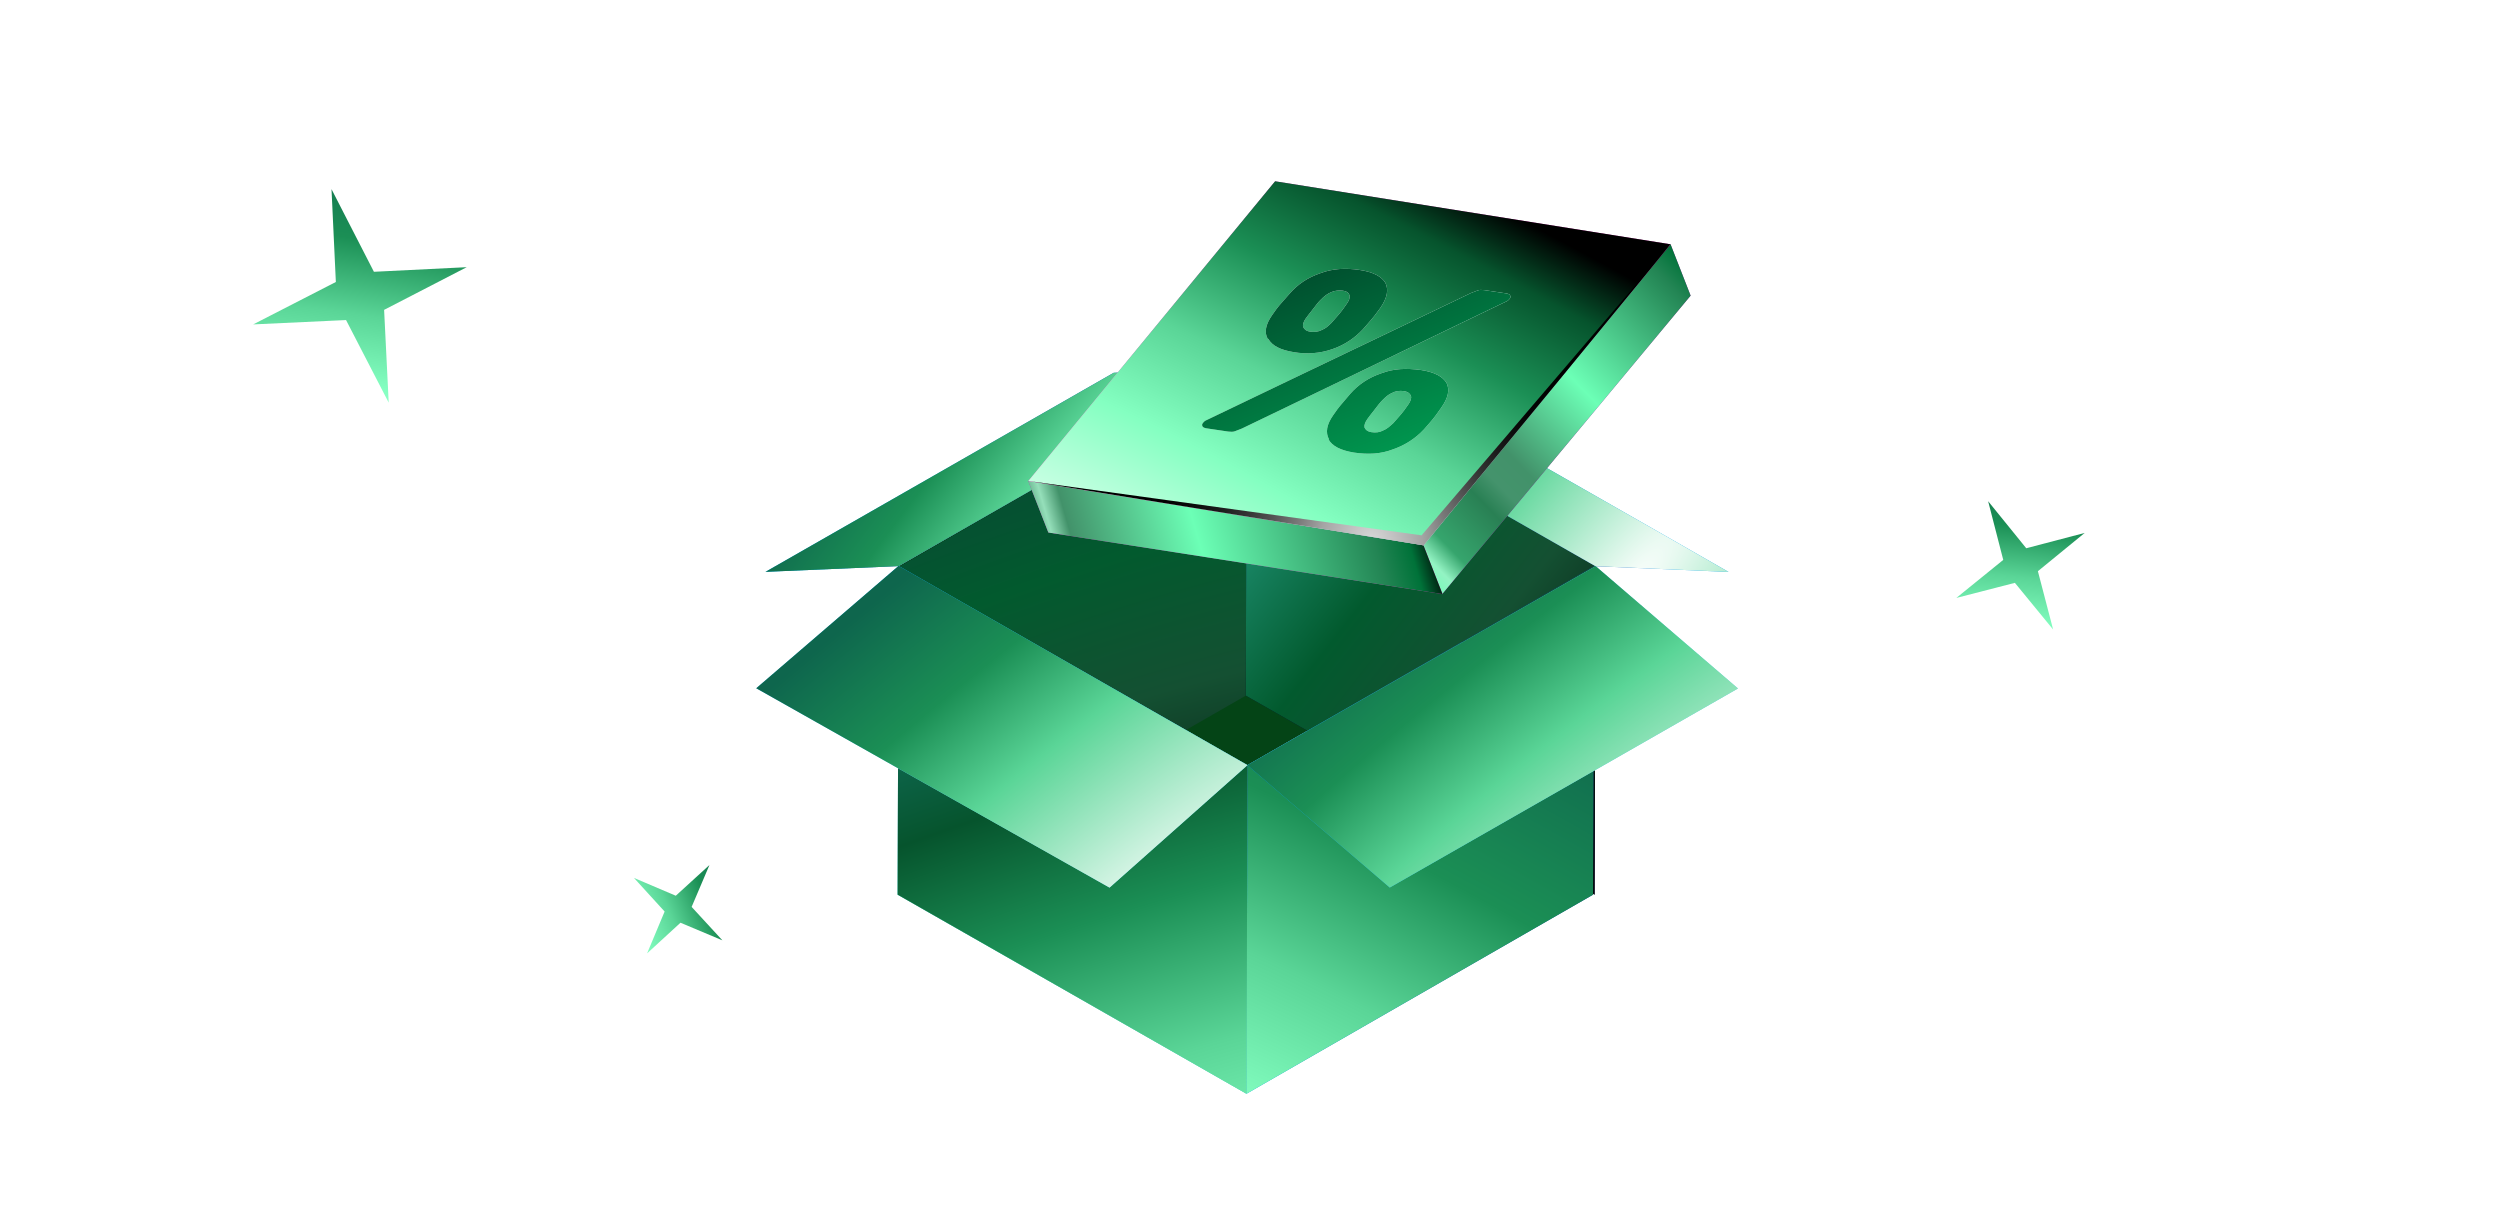 <svg width="256" height="124" viewBox="0 0 256 124" fill="none" xmlns="http://www.w3.org/2000/svg">
<path d="M127.502 37.587L92.016 57.971L127.737 78.355L163.222 57.971L127.502 37.587Z" fill="#044416"/>
<path d="M127.568 71.232L127.671 37.587L92.178 57.971L92.082 91.616L127.568 71.232Z" fill="url(#paint0_radial_218_3528)"/>
<path d="M163.288 91.616L163.391 57.971L127.671 37.587L127.568 71.232L163.288 91.616Z" fill="url(#paint1_linear_218_3528)"/>
<path d="M163.288 91.616L163.391 57.971L127.671 37.587L127.568 71.232L163.288 91.616Z" fill="url(#paint2_linear_218_3528)"/>
<path d="M114.041 38.174L78.386 58.558L92.016 57.971L127.671 37.587L114.041 38.174Z" fill="url(#paint3_linear_218_3528)"/>
<path d="M114.041 38.174L78.386 58.558L92.016 57.971L127.671 37.587L114.041 38.174Z" fill="url(#paint4_radial_218_3528)"/>
<path d="M141.344 38.181L176.999 58.565L163.369 57.978L127.671 37.587L141.344 38.181Z" fill="url(#paint5_linear_218_3528)"/>
<path d="M141.344 38.181L176.999 58.565L163.369 57.978L127.671 37.587L141.344 38.181Z" fill="url(#paint6_radial_218_3528)"/>
<path d="M127.737 78.355L127.641 112L163.127 91.616L163.222 57.971L127.737 78.355Z" fill="url(#paint7_linear_218_3528)"/>
<path d="M127.737 78.355L127.641 112L163.127 91.616L163.222 57.971L127.737 78.355Z" fill="url(#paint8_radial_218_3528)"/>
<path d="M92.016 57.971L91.921 91.616L127.641 112L127.737 78.355L92.016 57.971Z" fill="url(#paint9_linear_218_3528)"/>
<path d="M92.016 57.971L91.921 91.616L127.641 112L127.737 78.355L92.016 57.971Z" fill="url(#paint10_radial_218_3528)"/>
<path d="M92.016 57.971L91.921 91.616L127.641 112L127.737 78.355L92.016 57.971Z" fill="url(#paint11_radial_218_3528)"/>
<path d="M163.391 57.971L127.737 78.355L142.312 90.884L177.967 70.5L163.391 57.971Z" fill="url(#paint12_linear_218_3528)"/>
<path d="M163.391 57.971L127.737 78.355L142.312 90.884L177.967 70.5L163.391 57.971Z" fill="url(#paint13_radial_218_3528)"/>
<path d="M92.016 57.949L127.737 78.355L113.616 90.891L77.441 70.478L92.016 57.949Z" fill="url(#paint14_linear_218_3528)"/>
<path d="M92.016 57.949L127.737 78.355L113.616 90.891L77.441 70.478L92.016 57.949Z" fill="url(#paint15_radial_218_3528)"/>
<path d="M145.723 55.843L147.674 60.838L173.118 30.273L171.057 24.998L145.723 55.843Z" fill="url(#paint16_linear_218_3528)"/>
<path d="M145.723 55.843L147.674 60.838L173.118 30.273L171.057 24.998L145.723 55.843Z" fill="url(#paint17_linear_218_3528)"/>
<path d="M145.763 55.84L147.714 60.836L107.351 54.531L105.29 49.255L145.763 55.84Z" fill="url(#paint18_linear_218_3528)"/>
<path d="M145.763 55.84L147.714 60.836L107.351 54.531L105.29 49.255L145.763 55.84Z" fill="url(#paint19_linear_218_3528)"/>
<path d="M105.303 49.257L145.78 55.843L171.06 25.015L130.571 18.563L105.303 49.257Z" fill="url(#paint20_linear_218_3528)"/>
<path d="M105.303 49.257L145.78 55.843L171.06 25.015L130.571 18.563L105.303 49.257Z" fill="url(#paint21_radial_218_3528)"/>
<g filter="url(#filter0_i_218_3528)">
<path d="M123.13 43.15C123.09 43.049 123.051 42.948 123.212 42.769C123.293 42.68 123.374 42.59 123.524 42.532L150.61 29.514C150.912 29.397 151.163 29.299 151.314 29.241C151.515 29.163 151.755 29.186 151.995 29.209L154.268 29.547C154.459 29.589 154.598 29.651 154.638 29.752C154.677 29.853 154.717 29.954 154.555 30.133C154.474 30.222 154.394 30.312 154.243 30.37L127.157 43.388C126.856 43.505 126.604 43.602 126.454 43.661C126.253 43.739 126.012 43.716 125.772 43.693L123.499 43.355C123.309 43.313 123.169 43.251 123.13 43.15ZM129.823 34.215C129.446 33.547 129.592 32.735 130.259 31.778C130.593 31.3 130.816 30.981 130.977 30.802C131.139 30.623 131.492 30.195 132.058 29.569C132.896 28.604 133.903 27.922 135.178 27.485C136.434 26.997 137.798 26.933 139.21 27.14C140.622 27.348 141.501 27.82 141.877 28.488C142.203 29.175 142.058 29.987 141.36 31.014C140.914 31.652 140.561 32.08 140.399 32.258C140.238 32.438 139.965 32.776 139.561 33.223C138.703 34.138 137.646 34.839 136.421 35.257C135.145 35.694 133.852 35.789 132.49 35.562C131.128 35.336 130.269 34.913 129.873 34.196L129.823 34.215ZM136.1 44.507C135.704 43.789 135.85 42.977 136.517 42.02C136.851 41.542 137.074 41.223 137.235 41.044C137.397 40.865 137.75 40.437 138.265 39.83C139.104 38.865 140.16 38.164 141.436 37.727C142.692 37.239 144.006 37.194 145.468 37.382C146.879 37.589 147.758 38.062 148.135 38.729C148.461 39.416 148.316 40.228 147.567 41.275C147.122 41.913 146.819 42.321 146.657 42.5C146.496 42.679 146.223 43.018 145.819 43.465C144.961 44.379 143.904 45.081 142.628 45.518C141.372 46.005 140.059 46.05 138.647 45.843C137.286 45.616 136.426 45.194 136.03 44.476L136.1 44.507ZM135.361 33.285C135.763 33.129 136.056 32.841 136.348 32.553C136.752 32.105 137.025 31.767 137.186 31.588C137.348 31.409 137.57 31.09 137.904 30.612C138.127 30.293 138.249 30.013 138.201 29.741C138.102 29.489 137.923 29.326 137.492 29.26C136.701 29.161 135.947 29.453 135.251 30.189C135.039 30.387 134.766 30.726 134.463 31.134C134.11 31.562 133.887 31.881 133.695 32.13C133.472 32.449 133.37 32.779 133.449 32.981C133.528 33.183 133.727 33.396 134.157 33.462C134.588 33.527 135.029 33.472 135.361 33.285ZM141.639 43.577C142.041 43.421 142.333 43.133 142.676 42.825C143.08 42.378 143.353 42.039 143.514 41.861C143.676 41.682 143.898 41.363 144.232 40.884C144.455 40.565 144.557 40.235 144.478 40.033C144.399 39.831 144.2 39.618 143.77 39.553C143.339 39.487 142.898 39.542 142.566 39.729C142.164 39.885 141.871 40.173 141.579 40.461C141.367 40.66 141.094 40.998 140.791 41.407C140.437 41.835 140.215 42.154 140.023 42.403C139.8 42.721 139.678 43.001 139.726 43.273C139.805 43.475 140.004 43.688 140.435 43.754C140.865 43.819 141.257 43.783 141.639 43.577Z" fill="white"/>
<path d="M123.13 43.15C123.09 43.049 123.051 42.948 123.212 42.769C123.293 42.68 123.374 42.59 123.524 42.532L150.61 29.514C150.912 29.397 151.163 29.299 151.314 29.241C151.515 29.163 151.755 29.186 151.995 29.209L154.268 29.547C154.459 29.589 154.598 29.651 154.638 29.752C154.677 29.853 154.717 29.954 154.555 30.133C154.474 30.222 154.394 30.312 154.243 30.37L127.157 43.388C126.856 43.505 126.604 43.602 126.454 43.661C126.253 43.739 126.012 43.716 125.772 43.693L123.499 43.355C123.309 43.313 123.169 43.251 123.13 43.15ZM129.823 34.215C129.446 33.547 129.592 32.735 130.259 31.778C130.593 31.3 130.816 30.981 130.977 30.802C131.139 30.623 131.492 30.195 132.058 29.569C132.896 28.604 133.903 27.922 135.178 27.485C136.434 26.997 137.798 26.933 139.21 27.14C140.622 27.348 141.501 27.82 141.877 28.488C142.203 29.175 142.058 29.987 141.36 31.014C140.914 31.652 140.561 32.08 140.399 32.258C140.238 32.438 139.965 32.776 139.561 33.223C138.703 34.138 137.646 34.839 136.421 35.257C135.145 35.694 133.852 35.789 132.49 35.562C131.128 35.336 130.269 34.913 129.873 34.196L129.823 34.215ZM136.1 44.507C135.704 43.789 135.85 42.977 136.517 42.02C136.851 41.542 137.074 41.223 137.235 41.044C137.397 40.865 137.75 40.437 138.265 39.83C139.104 38.865 140.16 38.164 141.436 37.727C142.692 37.239 144.006 37.194 145.468 37.382C146.879 37.589 147.758 38.062 148.135 38.729C148.461 39.416 148.316 40.228 147.567 41.275C147.122 41.913 146.819 42.321 146.657 42.5C146.496 42.679 146.223 43.018 145.819 43.465C144.961 44.379 143.904 45.081 142.628 45.518C141.372 46.005 140.059 46.05 138.647 45.843C137.286 45.616 136.426 45.194 136.03 44.476L136.1 44.507ZM135.361 33.285C135.763 33.129 136.056 32.841 136.348 32.553C136.752 32.105 137.025 31.767 137.186 31.588C137.348 31.409 137.57 31.09 137.904 30.612C138.127 30.293 138.249 30.013 138.201 29.741C138.102 29.489 137.923 29.326 137.492 29.26C136.701 29.161 135.947 29.453 135.251 30.189C135.039 30.387 134.766 30.726 134.463 31.134C134.11 31.562 133.887 31.881 133.695 32.13C133.472 32.449 133.37 32.779 133.449 32.981C133.528 33.183 133.727 33.396 134.157 33.462C134.588 33.527 135.029 33.472 135.361 33.285ZM141.639 43.577C142.041 43.421 142.333 43.133 142.676 42.825C143.08 42.378 143.353 42.039 143.514 41.861C143.676 41.682 143.898 41.363 144.232 40.884C144.455 40.565 144.557 40.235 144.478 40.033C144.399 39.831 144.2 39.618 143.77 39.553C143.339 39.487 142.898 39.542 142.566 39.729C142.164 39.885 141.871 40.173 141.579 40.461C141.367 40.66 141.094 40.998 140.791 41.407C140.437 41.835 140.215 42.154 140.023 42.403C139.8 42.721 139.678 43.001 139.726 43.273C139.805 43.475 140.004 43.688 140.435 43.754C140.865 43.819 141.257 43.783 141.639 43.577Z" fill="url(#paint22_linear_218_3528)"/>
</g>
<path style="mix-blend-mode:color-dodge" d="M171.059 24.999L145.568 54.818L105.29 49.25L145.774 55.838L171.059 24.999Z" fill="url(#paint23_radial_218_3528)"/>
<path d="M203.584 51.322L207.488 56.141L213.471 54.572L208.679 58.491L210.241 64.465L206.324 59.684L200.328 61.228L205.133 57.334L203.584 51.322Z" fill="url(#paint24_radial_218_3528)"/>
<path d="M72.649 88.576L70.822 92.868L73.973 96.291L69.68 94.487L66.26 97.629L68.057 93.342L64.919 89.901L69.2 91.723L72.649 88.576Z" fill="url(#paint25_radial_218_3528)"/>
<g filter="url(#filter1_d_218_3528)">
<path d="M33.946 18.867L38.289 27.331L47.791 26.86L39.333 31.23L39.804 40.732L35.435 32.274L25.926 32.719L34.391 28.376L33.946 18.867Z" fill="url(#paint26_radial_218_3528)"/>
</g>
<defs>
<filter id="filter0_i_218_3528" x="123.095" y="27.029" width="31.578" height="18.931" filterUnits="userSpaceOnUse" color-interpolation-filters="sRGB">
<feFlood flood-opacity="0" result="BackgroundImageFix"/>
<feBlend mode="normal" in="SourceGraphic" in2="BackgroundImageFix" result="shape"/>
<feColorMatrix in="SourceAlpha" type="matrix" values="0 0 0 0 0 0 0 0 0 0 0 0 0 0 0 0 0 0 127 0" result="hardAlpha"/>
<feOffset dy="0.5"/>
<feComposite in2="hardAlpha" operator="arithmetic" k2="-1" k3="1"/>
<feColorMatrix type="matrix" values="0 0 0 0 0.008 0 0 0 0 0.312 0 0 0 0 0.093 0 0 0 0.8 0"/>
<feBlend mode="normal" in2="shape" result="effect1_innerShadow_218_3528"/>
</filter>
<filter id="filter1_d_218_3528" x="25.926" y="18.867" width="21.865" height="22.365" filterUnits="userSpaceOnUse" color-interpolation-filters="sRGB">
<feFlood flood-opacity="0" result="BackgroundImageFix"/>
<feColorMatrix in="SourceAlpha" type="matrix" values="0 0 0 0 0 0 0 0 0 0 0 0 0 0 0 0 0 0 127 0" result="hardAlpha"/>
<feOffset dy="0.5"/>
<feComposite in2="hardAlpha" operator="out"/>
<feColorMatrix type="matrix" values="0 0 0 0 0 0 0 0 0 0.237 0 0 0 0 0.12 0 0 0 1 0"/>
<feBlend mode="normal" in2="BackgroundImageFix" result="effect1_dropShadow_218_3528"/>
<feBlend mode="normal" in="SourceGraphic" in2="effect1_dropShadow_218_3528" result="shape"/>
</filter>
<radialGradient id="paint0_radial_218_3528" cx="0" cy="0" r="1" gradientUnits="userSpaceOnUse" gradientTransform="translate(119.72 99.175) rotate(-109.502) scale(58.288 146.956)">
<stop/>
<stop offset="0.467" stop-color="#145032"/>
<stop offset="0.717" stop-color="#025A2E"/>
<stop offset="1" stop-color="#094735"/>
</radialGradient>
<linearGradient id="paint1_linear_218_3528" x1="133.169" y1="76.768" x2="157.501" y2="52.15" gradientUnits="userSpaceOnUse">
<stop stop-color="#030422"/>
<stop offset="0.4" stop-color="#0F1654"/>
<stop offset="0.6" stop-color="#172478"/>
<stop offset="0.9" stop-color="#1D2C8E"/>
<stop offset="1" stop-color="#1F2F97"/>
</linearGradient>
<linearGradient id="paint2_linear_218_3528" x1="183" y1="62.5" x2="144.773" y2="32.715" gradientUnits="userSpaceOnUse">
<stop/>
<stop offset="0.467" stop-color="#145032"/>
<stop offset="0.717" stop-color="#025A2E"/>
<stop offset="1" stop-color="#1B8A6A"/>
</linearGradient>
<linearGradient id="paint3_linear_218_3528" x1="99.392" y1="43.993" x2="106.75" y2="52.455" gradientUnits="userSpaceOnUse">
<stop stop-color="#00A2EA"/>
<stop offset="0.3" stop-color="#0D71C7"/>
<stop offset="0.6" stop-color="#164DAC"/>
<stop offset="0.8" stop-color="#1C379C"/>
<stop offset="1" stop-color="#1F2F97"/>
</linearGradient>
<radialGradient id="paint4_radial_218_3528" cx="0" cy="0" r="1" gradientUnits="userSpaceOnUse" gradientTransform="translate(116.66 61.492) rotate(-141.641) scale(34.365 133.982)">
<stop stop-color="white"/>
<stop offset="0.467" stop-color="#5AD597"/>
<stop offset="0.717" stop-color="#1B8F55"/>
<stop offset="1" stop-color="#0E664D"/>
</radialGradient>
<linearGradient id="paint5_linear_218_3528" x1="155.971" y1="43.986" x2="148.599" y2="52.462" gradientUnits="userSpaceOnUse">
<stop stop-color="#00A2EA"/>
<stop offset="0.3" stop-color="#0D71C7"/>
<stop offset="0.6" stop-color="#164DAC"/>
<stop offset="0.8" stop-color="#1C379C"/>
<stop offset="1" stop-color="#1F2F97"/>
</linearGradient>
<radialGradient id="paint6_radial_218_3528" cx="0" cy="0" r="1" gradientUnits="userSpaceOnUse" gradientTransform="translate(165.978 61.5) rotate(-141.656) scale(34.388 134.056)">
<stop stop-color="white"/>
<stop offset="0.467" stop-color="#5AD597"/>
<stop offset="0.717" stop-color="#1B8F55"/>
<stop offset="1" stop-color="#0E664D"/>
</radialGradient>
<linearGradient id="paint7_linear_218_3528" x1="122.868" y1="107.283" x2="167.467" y2="62.159" gradientUnits="userSpaceOnUse">
<stop stop-color="#00A2EA"/>
<stop offset="0.3" stop-color="#0D71C7"/>
<stop offset="0.6" stop-color="#164DAC"/>
<stop offset="0.8" stop-color="#1C379C"/>
<stop offset="1" stop-color="#1F2F97"/>
</linearGradient>
<radialGradient id="paint8_radial_218_3528" cx="0" cy="0" r="1" gradientUnits="userSpaceOnUse" gradientTransform="translate(122 140.5) rotate(-62.14) scale(79.177 183.003)">
<stop stop-color="white"/>
<stop offset="0.134" stop-color="#C8FFE3"/>
<stop offset="0.332" stop-color="#84FFC1"/>
<stop offset="0.519" stop-color="#5AD597"/>
<stop offset="0.717" stop-color="#1B8F55"/>
<stop offset="1" stop-color="#0E664D"/>
<stop offset="1" stop-color="#06542D"/>
</radialGradient>
<linearGradient id="paint9_linear_218_3528" x1="109.825" y1="112" x2="109.825" y2="73.565" gradientUnits="userSpaceOnUse">
<stop stop-color="#36BAEF"/>
<stop offset="0.2" stop-color="#31B1EA"/>
<stop offset="0.5" stop-color="#249BDE"/>
<stop offset="1" stop-color="#0D73C8"/>
</linearGradient>
<radialGradient id="paint10_radial_218_3528" cx="0" cy="0" r="1" gradientUnits="userSpaceOnUse" gradientTransform="translate(94.796 135.479) rotate(-65.408) scale(87.326 202.708)">
<stop stop-color="white"/>
<stop offset="0.134" stop-color="#C8FFE3"/>
<stop offset="0.332" stop-color="#84FFC1"/>
<stop offset="0.519" stop-color="#5AD597"/>
<stop offset="0.717" stop-color="#1B8F55"/>
<stop offset="1" stop-color="#0E664D"/>
<stop offset="1" stop-color="#06542D"/>
</radialGradient>
<radialGradient id="paint11_radial_218_3528" cx="0" cy="0" r="1" gradientUnits="userSpaceOnUse" gradientTransform="translate(132.557 147.433) rotate(-107.52) scale(79.375 188.235)">
<stop stop-color="white"/>
<stop offset="0.134" stop-color="#C8FFE3"/>
<stop offset="0.332" stop-color="#84FFC1"/>
<stop offset="0.519" stop-color="#5AD597"/>
<stop offset="0.717" stop-color="#1B8F55"/>
<stop offset="0.888" stop-color="#06542D"/>
<stop offset="1" stop-color="#0E664D"/>
</radialGradient>
<linearGradient id="paint12_linear_218_3528" x1="127.737" y1="74.427" x2="177.967" y2="74.427" gradientUnits="userSpaceOnUse">
<stop stop-color="#00A2EA"/>
<stop offset="0.3" stop-color="#2BB5EE"/>
<stop offset="0.6" stop-color="#4FC5F1"/>
<stop offset="0.8" stop-color="#65CFF4"/>
<stop offset="1" stop-color="#6ED3F5"/>
</linearGradient>
<radialGradient id="paint13_radial_218_3528" cx="0" cy="0" r="1" gradientUnits="userSpaceOnUse" gradientTransform="translate(166.745 95.489) rotate(-129.37) scale(43.296 170.104)">
<stop stop-color="white"/>
<stop offset="0.467" stop-color="#5AD597"/>
<stop offset="0.717" stop-color="#1B8F55"/>
<stop offset="1" stop-color="#0E664D"/>
</radialGradient>
<linearGradient id="paint14_linear_218_3528" x1="102.589" y1="90.891" x2="102.589" y2="57.949" gradientUnits="userSpaceOnUse">
<stop stop-color="#6ED3F5"/>
<stop offset="0.2" stop-color="#65CFF4"/>
<stop offset="0.4" stop-color="#4FC5F1"/>
<stop offset="0.7" stop-color="#2BB5EE"/>
<stop offset="1" stop-color="#00A2EA"/>
</linearGradient>
<radialGradient id="paint15_radial_218_3528" cx="0" cy="0" r="1" gradientUnits="userSpaceOnUse" gradientTransform="translate(116.5 95.5) rotate(-129.382) scale(43.342 170.298)">
<stop stop-color="white"/>
<stop offset="0.467" stop-color="#5AD597"/>
<stop offset="0.717" stop-color="#1B8F55"/>
<stop offset="1" stop-color="#0E664D"/>
</radialGradient>
<linearGradient id="paint16_linear_218_3528" x1="154.7" y1="46.54" x2="215.957" y2="-1.133" gradientUnits="userSpaceOnUse">
<stop stop-color="#9F19AB"/>
<stop offset="0.2" stop-color="#AE24B0"/>
<stop offset="0.6" stop-color="#D643BF"/>
<stop offset="1" stop-color="#FF63CE"/>
</linearGradient>
<linearGradient id="paint17_linear_218_3528" x1="179.675" y1="28.41" x2="138.522" y2="68.594" gradientUnits="userSpaceOnUse">
<stop offset="0.03"/>
<stop offset="0.069" stop-color="#007239"/>
<stop offset="0.117" stop-color="#238554"/>
<stop offset="0.358" stop-color="#6CFFB6"/>
<stop offset="0.532" stop-color="#42926A"/>
<stop offset="0.585" stop-color="#44936C"/>
<stop offset="0.626" stop-color="#298054"/>
<stop offset="0.725" stop-color="#36A56D"/>
<stop offset="0.765" stop-color="#93F3C3"/>
<stop offset="0.812" stop-color="#6CFFB6"/>
<stop offset="0.832" stop-color="#000465"/>
<stop offset="0.84"/>
</linearGradient>
<linearGradient id="paint18_linear_218_3528" x1="85.099" y1="82.887" x2="169.708" y2="26.03" gradientUnits="userSpaceOnUse">
<stop stop-color="#9F19AB"/>
<stop offset="0.2" stop-color="#AE24B0"/>
<stop offset="0.6" stop-color="#D643BF"/>
<stop offset="1" stop-color="#FF63CE"/>
</linearGradient>
<linearGradient id="paint19_linear_218_3528" x1="151.331" y1="62.384" x2="82.753" y2="82.055" gradientUnits="userSpaceOnUse">
<stop offset="0.03"/>
<stop offset="0.069" stop-color="#007239"/>
<stop offset="0.117" stop-color="#238554"/>
<stop offset="0.358" stop-color="#6CFFB6"/>
<stop offset="0.532" stop-color="#42926A"/>
<stop offset="0.558" stop-color="#95DFBA"/>
<stop offset="0.585" stop-color="#44936C"/>
<stop offset="0.626" stop-color="#298054"/>
<stop offset="0.677" stop-color="#181757"/>
<stop offset="0.725" stop-color="#36A56D"/>
<stop offset="0.765" stop-color="#93F3C3"/>
<stop offset="0.812" stop-color="#6CFFB6"/>
<stop offset="0.832" stop-color="#000465"/>
<stop offset="0.84"/>
</linearGradient>
<linearGradient id="paint20_linear_218_3528" x1="146.528" y1="-39.093" x2="137.087" y2="42.954" gradientUnits="userSpaceOnUse">
<stop stop-color="#9F19AB"/>
<stop offset="0.2" stop-color="#AE24B0"/>
<stop offset="0.6" stop-color="#D643BF"/>
<stop offset="1" stop-color="#FF63CE"/>
</linearGradient>
<radialGradient id="paint21_radial_218_3528" cx="0" cy="0" r="1" gradientUnits="userSpaceOnUse" gradientTransform="translate(107.647 58.209) rotate(-64.419) scale(53.413 203.296)">
<stop stop-color="white"/>
<stop offset="0.134" stop-color="#C8FFE3"/>
<stop offset="0.332" stop-color="#84FFC1"/>
<stop offset="0.519" stop-color="#5AD597"/>
<stop offset="0.717" stop-color="#1B8F55"/>
<stop offset="0.888" stop-color="#06542D"/>
<stop offset="1"/>
</radialGradient>
<linearGradient id="paint22_linear_218_3528" x1="135.352" y1="27.41" x2="142.418" y2="45.607" gradientUnits="userSpaceOnUse">
<stop stop-color="#00512F"/>
<stop offset="1" stop-color="#00954E"/>
</linearGradient>
<radialGradient id="paint23_radial_218_3528" cx="0" cy="0" r="1" gradientUnits="userSpaceOnUse" gradientTransform="translate(140.447 55.384) rotate(-21.226) scale(25.84 25.982)">
<stop stop-color="#D8D8D8"/>
<stop offset="0.2" stop-color="#A5A5A5"/>
<stop offset="0.3" stop-color="#797979"/>
<stop offset="0.4" stop-color="#545454"/>
<stop offset="0.5" stop-color="#353535"/>
<stop offset="0.6" stop-color="#1D1D1D"/>
<stop offset="0.7" stop-color="#0D0D0D"/>
<stop offset="0.8" stop-color="#030303"/>
<stop offset="1"/>
</radialGradient>
<radialGradient id="paint24_radial_218_3528" cx="0" cy="0" r="1" gradientUnits="userSpaceOnUse" gradientTransform="translate(207.605 72.977) rotate(-82.24) scale(26.311 75.462)">
<stop stop-color="white"/>
<stop offset="0.134" stop-color="#C8FFE3"/>
<stop offset="0.332" stop-color="#84FFC1"/>
<stop offset="0.519" stop-color="#5AD597"/>
<stop offset="0.717" stop-color="#1B8F55"/>
<stop offset="1" stop-color="#0E664D"/>
<stop offset="1" stop-color="#06542D"/>
</radialGradient>
<radialGradient id="paint25_radial_218_3528" cx="0" cy="0" r="1" gradientUnits="userSpaceOnUse" gradientTransform="translate(59.675 98.875) rotate(-20.166) scale(19.789 56.758)">
<stop stop-color="white"/>
<stop offset="0.134" stop-color="#C8FFE3"/>
<stop offset="0.332" stop-color="#84FFC1"/>
<stop offset="0.519" stop-color="#5AD597"/>
<stop offset="0.717" stop-color="#1B8F55"/>
<stop offset="1" stop-color="#0E664D"/>
<stop offset="1" stop-color="#06542D"/>
</radialGradient>
<radialGradient id="paint26_radial_218_3528" cx="0" cy="0" r="1" gradientUnits="userSpaceOnUse" gradientTransform="translate(39.5 52.5) rotate(-79.187) scale(38.568 110.615)">
<stop stop-color="white"/>
<stop offset="0.134" stop-color="#C8FFE3"/>
<stop offset="0.332" stop-color="#84FFC1"/>
<stop offset="0.519" stop-color="#5AD597"/>
<stop offset="0.717" stop-color="#1B8F55"/>
<stop offset="1" stop-color="#0E664D"/>
<stop offset="1" stop-color="#06542D"/>
</radialGradient>
</defs>
</svg>
